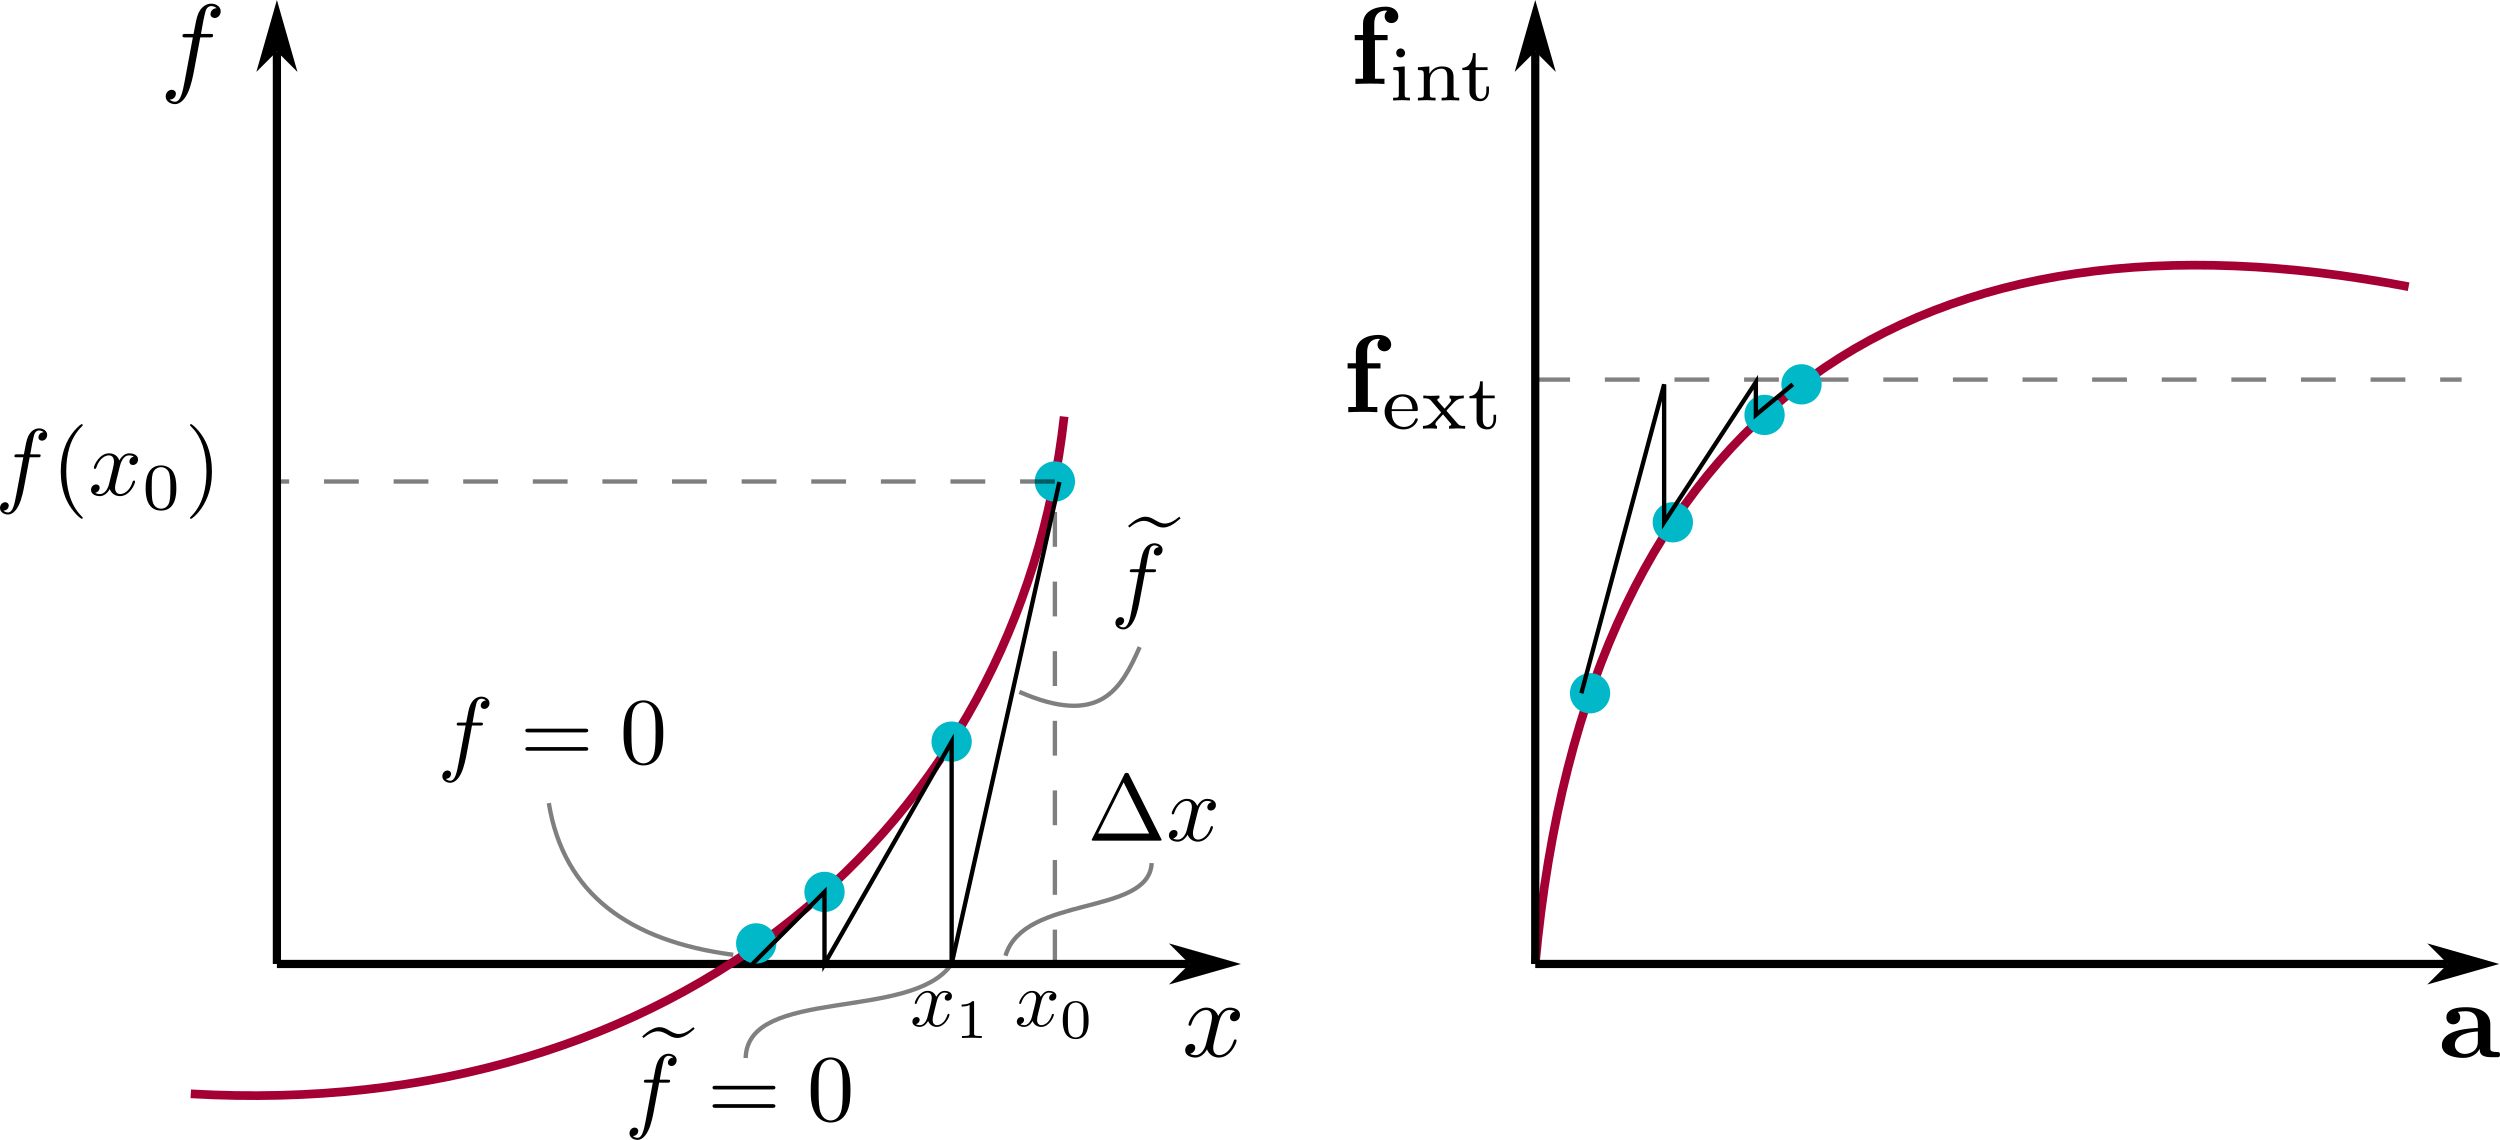<?xml version="1.0" encoding="UTF-8" standalone="no"?>
<!-- Created with Inkscape (http://www.inkscape.org/) -->

<svg
   width="152.037mm"
   height="69.323mm"
   viewBox="0 0 538.713 245.634"
   id="svg2"
   version="1.1"
   xmlns="http://www.w3.org/2000/svg"
   xmlns:svg="http://www.w3.org/2000/svg"
   xmlns:rdf="http://www.w3.org/1999/02/22-rdf-syntax-ns#"
   xmlns:cc="http://creativecommons.org/ns#"
   xmlns:dc="http://purl.org/dc/elements/1.1/"
   xmlns:ns1="http://www.iki.fi/pav/software/textext/">
  <defs
     id="defs4">
    <marker
       style="overflow:visible"
       id="marker53"
       refX="0"
       refY="0"
       orient="auto-start-reverse"
       markerWidth="1"
       markerHeight="1"
       viewBox="0 0 1 1"
       preserveAspectRatio="xMidYMid">
      <path
         style="fill:context-stroke;fill-rule:evenodd;stroke:none"
         d="M 0,0 5,-5 -12.5,0 5,5 Z"
         transform="scale(-0.5)"
         id="path53" />
    </marker>
  </defs>
  <g
     id="layer1"
     transform="translate(362.019,-1487.546)">
    <path
       style="fill:none;stroke:#000000;stroke-width:1.772;stroke-linecap:butt;stroke-linejoin:miter;stroke-dasharray:none;stroke-opacity:1;marker-end:url(#marker53)"
       d="m -302.352,1695.267 v -196.648"
       id="path103" />
    <path
       style="fill:none;stroke:#000000;stroke-width:1.772;stroke-linecap:butt;stroke-linejoin:miter;stroke-dasharray:none;stroke-opacity:1;marker-end:url(#marker53)"
       d="m -302.352,1695.267 h 196.648"
       id="path104" />
    <path
       style="fill:none;stroke:#a50034;stroke-width:1.875;stroke-linecap:butt;stroke-linejoin:miter;stroke-dasharray:none;stroke-opacity:1"
       d="m -132.71,1577.311 c -9.874,88.404 -83.782,151.931 -188.203,145.94"
       id="path106" />
    <g
       transform="matrix(2.385,0,0,2.385,-106.631,1704.67)"
       ns1:version="1.9.0"
       ns1:texconverter="pdflatex"
       ns1:pdfconverter="inkscape"
       ns1:text="$x$"
       ns1:preamble="/home/iuribarcelos/.config/inkscape/extensions/textext/default_packages.tex"
       ns1:scale="1.7888804714379716"
       ns1:alignment="middle center"
       ns1:stroke-to-path="0"
       ns1:inkscapeversion="1.3.2"
       id="g139"
       ns1:jacobian_sqrt="2.38517">
      <defs
         id="id-f6b77871-56b4-45f8-86c9-c5a727125cda" />
      <g
         fill="#000000"
         fill-opacity="1"
         id="id-1395eff4-92f9-4728-bbe3-c963dbcbdeb1"
         transform="translate(-149.009,-130.359)">
        <g
           transform="translate(148.712,134.765)"
           id="g222">
          <path
             d="M 3.328,-3.016 C 3.391,-3.266 3.625,-4.188 4.312,-4.188 c 0.047,0 0.297,0 0.5,0.125 C 4.531,-4 4.344,-3.766 4.344,-3.516 c 0,0.156 0.109,0.344 0.375,0.344 0.219,0 0.531,-0.172 0.531,-0.578 0,-0.516 -0.578,-0.656 -0.922,-0.656 -0.578,0 -0.922,0.531 -1.047,0.75 -0.25,-0.656 -0.781,-0.75 -1.078,-0.75 -1.031,0 -1.609,1.281 -1.609,1.531 0,0.109 0.109,0.109 0.125,0.109 0.078,0 0.109,-0.031 0.125,-0.109 0.344,-1.062 1,-1.312 1.344,-1.312 0.188,0 0.531,0.094 0.531,0.672 0,0.312 -0.172,0.969 -0.531,2.375 -0.156,0.609 -0.516,1.031 -0.953,1.031 -0.062,0 -0.281,0 -0.5,-0.125 0.25,-0.062 0.469,-0.266 0.469,-0.547 0,-0.266 -0.219,-0.344 -0.359,-0.344 -0.312,0 -0.547,0.25 -0.547,0.578 0,0.453 0.484,0.656 0.922,0.656 0.672,0 1.031,-0.703 1.047,-0.75 0.125,0.359 0.484,0.75 1.078,0.75 1.031,0 1.594,-1.281 1.594,-1.531 0,-0.109 -0.078,-0.109 -0.109,-0.109 -0.094,0 -0.109,0.047 -0.141,0.109 -0.328,1.078 -1,1.312 -1.312,1.312 -0.391,0 -0.547,-0.312 -0.547,-0.656 0,-0.219 0.047,-0.438 0.156,-0.875 z m 0,0"
             id="id-6a968b88-8dc5-44a4-b933-61163753beea" />
        </g>
      </g>
    </g>
    <g
       transform="matrix(2.385,0,0,2.385,-326.316,1488.336)"
       ns1:version="1.9.0"
       ns1:texconverter="pdflatex"
       ns1:pdfconverter="inkscape"
       ns1:text="$f$"
       ns1:preamble="/home/iuribarcelos/.config/inkscape/extensions/textext/default_packages.tex"
       ns1:scale="1.7888804714379716"
       ns1:alignment="middle center"
       ns1:stroke-to-path="0"
       ns1:inkscapeversion="1.3.2"
       id="g134"
       ns1:jacobian_sqrt="2.38517">
      <defs
         id="id-013f8713-226c-44a7-970d-7d961ebd676e" />
      <g
         fill="#000000"
         fill-opacity="1"
         id="id-40599a3d-0ca0-472a-ac7d-45568634566c"
         transform="translate(-149.243,-127.734)">
        <g
           transform="translate(148.712,134.765)"
           id="g6293">
          <path
             d="m 3.656,-3.984 h 0.859 c 0.203,0 0.297,0 0.297,-0.203 0,-0.109 -0.094,-0.109 -0.266,-0.109 H 3.719 L 3.922,-5.438 c 0.047,-0.203 0.188,-0.906 0.25,-1.031 0.078,-0.188 0.25,-0.344 0.469,-0.344 0.031,0 0.297,0 0.484,0.188 -0.438,0.031 -0.547,0.391 -0.547,0.531 0,0.234 0.188,0.359 0.375,0.359 C 5.219,-5.734 5.5,-5.969 5.5,-6.344 c 0,-0.453 -0.453,-0.688 -0.859,-0.688 -0.344,0 -0.969,0.188 -1.266,1.172 -0.062,0.203 -0.094,0.312 -0.328,1.562 h -0.688 c -0.203,0 -0.312,0 -0.312,0.188 0,0.125 0.094,0.125 0.281,0.125 h 0.656 L 2.25,-0.047 c -0.188,0.969 -0.359,1.875 -0.875,1.875 -0.047,0 -0.281,0 -0.484,-0.188 C 1.359,1.609 1.453,1.25 1.453,1.109 1.453,0.875 1.266,0.75 1.078,0.75 0.812,0.75 0.531,0.984 0.531,1.359 c 0,0.438 0.438,0.688 0.844,0.688 0.547,0 0.953,-0.594 1.125,-0.969 0.328,-0.625 0.547,-1.828 0.562,-1.906 z m 0,0"
             id="id-8fee613f-9f78-49d9-99f8-4ea102034085" />
        </g>
      </g>
    </g>
    <circle
       style="fill:#00b8c8;fill-opacity:1;stroke:none;stroke-width:2.894;stroke-linejoin:bevel;stroke-miterlimit:3.9;stroke-dasharray:none;stroke-opacity:1"
       id="path160"
       cx="-134.708"
       cy="1591.305"
       r="4.341" />
    <path
       style="fill:none;stroke:#a50034;stroke-width:1.875;stroke-linecap:butt;stroke-linejoin:miter;stroke-dasharray:none;stroke-opacity:1"
       d="m -31.195,1695.267 c 11.216,-122.551 84.329,-165.855 188.203,-145.94"
       id="path165" />
    <circle
       style="fill:#00b8c8;fill-opacity:1;stroke:none;stroke-width:2.894;stroke-linejoin:bevel;stroke-miterlimit:3.9;stroke-dasharray:none;stroke-opacity:1"
       id="circle273"
       cx="18.218"
       cy="1576.951"
       r="4.341" />
    <path
       style="fill:none;stroke:#000000;stroke-width:0.938px;stroke-linecap:butt;stroke-linejoin:miter;stroke-dasharray:7.5, 7.5;stroke-dashoffset:0;stroke-opacity:0.495"
       d="M -31.195,1569.346 H 168.431"
       id="path217" />
    <path
       style="fill:none;stroke:#000000;stroke-width:1.772;stroke-linecap:butt;stroke-linejoin:miter;stroke-dasharray:none;stroke-opacity:1;marker-end:url(#marker53)"
       d="m -31.195,1695.267 v -196.648"
       id="path162" />
    <path
       style="fill:none;stroke:#000000;stroke-width:1.772;stroke-linecap:butt;stroke-linejoin:miter;stroke-dasharray:none;stroke-opacity:1;marker-end:url(#marker53)"
       d="M -31.195,1695.267 H 165.453"
       id="path163" />
    <circle
       style="fill:#00b8c8;fill-opacity:1;stroke:none;stroke-width:2.894;stroke-linejoin:bevel;stroke-miterlimit:3.9;stroke-dasharray:none;stroke-opacity:1"
       id="circle268"
       cx="-156.956"
       cy="1647.361"
       r="4.341" />
    <path
       style="fill:none;stroke:#000000;stroke-width:0.938px;stroke-linecap:butt;stroke-linejoin:miter;stroke-opacity:1"
       d="m -133.737,1591.407 -23.22,103.86"
       id="path158" />
    <circle
       style="fill:#00b8c8;fill-opacity:1;stroke:none;stroke-width:2.894;stroke-linejoin:bevel;stroke-miterlimit:3.9;stroke-dasharray:none;stroke-opacity:1"
       id="circle269"
       cx="-184.352"
       cy="1679.742"
       r="4.341" />
    <circle
       style="fill:#00b8c8;fill-opacity:1;stroke:none;stroke-width:2.894;stroke-linejoin:bevel;stroke-miterlimit:3.9;stroke-dasharray:none;stroke-opacity:1"
       id="circle270"
       cx="-199.068"
       cy="1690.838"
       r="4.341" />
    <path
       style="fill:none;stroke:#000000;stroke-width:0.938px;stroke-linecap:butt;stroke-linejoin:miter;stroke-opacity:1"
       d="m -156.956,1695.267 v -47.906 l -27.396,47.906 v -15.525 l -15.525,15.525"
       id="path159" />
    <circle
       style="fill:#00b8c8;fill-opacity:1;stroke:none;stroke-width:2.894;stroke-linejoin:bevel;stroke-miterlimit:3.9;stroke-dasharray:none;stroke-opacity:1"
       id="circle271"
       cx="-19.384"
       cy="1636.936"
       r="4.341" />
    <circle
       style="fill:#00b8c8;fill-opacity:1;stroke:none;stroke-width:2.894;stroke-linejoin:bevel;stroke-miterlimit:3.9;stroke-dasharray:none;stroke-opacity:1"
       id="circle272"
       cx="-1.547"
       cy="1600.089"
       r="4.341" />
    <circle
       style="fill:#00b8c8;fill-opacity:1;stroke:none;stroke-width:2.894;stroke-linejoin:bevel;stroke-miterlimit:3.9;stroke-dasharray:none;stroke-opacity:1"
       id="circle274"
       cx="26.182"
       cy="1570.366"
       r="4.341" />
    <path
       style="fill:none;stroke:#000000;stroke-width:0.938px;stroke-linecap:butt;stroke-linejoin:miter;stroke-opacity:1"
       d="m -21.259,1636.936 17.837,-66.57 v 29.723 l 19.766,-30.192 v 7.054 l 7.964,-6.585"
       id="path218" />
    <path
       style="fill:none;stroke:#000000;stroke-width:0.938px;stroke-linecap:butt;stroke-linejoin:miter;stroke-dasharray:7.5, 7.5;stroke-dashoffset:0;stroke-opacity:0.506"
       d="M -134.708,1591.305 H -302.352"
       id="path331" />
    <path
       style="fill:none;stroke:#000000;stroke-width:0.938px;stroke-linecap:butt;stroke-linejoin:miter;stroke-dasharray:7.5, 7.5;stroke-dashoffset:0;stroke-opacity:0.501"
       d="M -134.708,1695.37 V 1591.305"
       id="path338" />
    <g
       transform="matrix(2.045,0,0,2.045,-126.765,1654.09)"
       ns1:version="1.9.0"
       ns1:texconverter="pdflatex"
       ns1:pdfconverter="inkscape"
       ns1:text="$\\Delta x$"
       ns1:preamble="/home/iuribarcelos/.config/inkscape/extensions/textext/default_packages.tex"
       ns1:scale="1.5339175479292328"
       ns1:alignment="middle center"
       ns1:stroke-to-path="0"
       ns1:inkscapeversion="1.3.2"
       id="g406"
       ns1:jacobian_sqrt="2.04522">
      <defs
         id="id-558ed590-5c9c-4b08-87c6-ab9e9b50945b" />
      <g
         fill="#000000"
         fill-opacity="1"
         id="id-7b125eb0-be4a-4bf2-ba84-e0bf3b1d91fe"
         transform="translate(-149.181,-127.624)">
        <g
           transform="translate(148.712,134.765)"
           id="g5797">
          <path
             d="m 4.406,-6.953 c -0.062,-0.141 -0.094,-0.188 -0.266,-0.188 -0.156,0 -0.188,0.047 -0.25,0.188 l -3.375,6.75 C 0.469,-0.109 0.469,-0.094 0.469,-0.078 0.469,0 0.531,0 0.688,0 h 6.922 c 0.156,0 0.219,0 0.219,-0.078 0,-0.016 0,-0.031 -0.047,-0.125 z m -0.578,0.812 2.688,5.391 h -5.375 z m 0,0"
             id="id-0b9ad2cd-ea66-47b4-839b-f91b628ccaa8" />
        </g>
      </g>
      <g
         fill="#000000"
         fill-opacity="1"
         id="id-a6e5b8e9-ba2f-4429-b28d-924913b07fca"
         transform="translate(-149.181,-127.624)">
        <g
           transform="translate(157.015,134.765)"
           id="g9711">
          <path
             d="M 3.328,-3.016 C 3.391,-3.266 3.625,-4.188 4.312,-4.188 c 0.047,0 0.297,0 0.5,0.125 C 4.531,-4 4.344,-3.766 4.344,-3.516 c 0,0.156 0.109,0.344 0.375,0.344 0.219,0 0.531,-0.172 0.531,-0.578 0,-0.516 -0.578,-0.656 -0.922,-0.656 -0.578,0 -0.922,0.531 -1.047,0.75 -0.25,-0.656 -0.781,-0.75 -1.078,-0.75 -1.031,0 -1.609,1.281 -1.609,1.531 0,0.109 0.109,0.109 0.125,0.109 0.078,0 0.109,-0.031 0.125,-0.109 0.344,-1.062 1,-1.312 1.344,-1.312 0.188,0 0.531,0.094 0.531,0.672 0,0.312 -0.172,0.969 -0.531,2.375 -0.156,0.609 -0.516,1.031 -0.953,1.031 -0.062,0 -0.281,0 -0.5,-0.125 0.25,-0.062 0.469,-0.266 0.469,-0.547 0,-0.266 -0.219,-0.344 -0.359,-0.344 -0.312,0 -0.547,0.25 -0.547,0.578 0,0.453 0.484,0.656 0.922,0.656 0.672,0 1.031,-0.703 1.047,-0.75 0.125,0.359 0.484,0.75 1.078,0.75 1.031,0 1.594,-1.281 1.594,-1.531 0,-0.109 -0.078,-0.109 -0.109,-0.109 -0.094,0 -0.109,0.047 -0.141,0.109 -0.328,1.078 -1,1.312 -1.312,1.312 -0.391,0 -0.547,-0.312 -0.547,-0.656 0,-0.219 0.047,-0.438 0.156,-0.875 z m 0,0"
             id="id-55a3c47f-db12-421b-881b-439c506cf3d2" />
        </g>
      </g>
    </g>
    <path
       style="fill:none;stroke:#000000;stroke-width:0.938px;stroke-linecap:butt;stroke-linejoin:miter;stroke-opacity:0.504"
       d="m -145.347,1693.495 c 3.956,-13.21 30.961,-8.452 31.493,-19.969"
       id="path406" />
    <g
       transform="matrix(2.045,0,0,2.045,-121.666,1598.89)"
       ns1:version="1.9.0"
       ns1:texconverter="pdflatex"
       ns1:pdfconverter="inkscape"
       ns1:text="$\\widetilde{f}$"
       ns1:preamble="/home/iuribarcelos/.config/inkscape/extensions/textext/default_packages.tex"
       ns1:scale="1.5339175479292328"
       ns1:alignment="middle center"
       ns1:stroke-to-path="0"
       ns1:inkscapeversion="1.3.2"
       id="g415"
       ns1:jacobian_sqrt="2.04522">
      <defs
         id="id-43c318df-5675-460b-8993-5402bc0d13d3" />
      <g
         fill="#000000"
         fill-opacity="1"
         id="id-a2269dc0-1fe7-47c4-a068-1a06946f0528"
         transform="translate(-149.243,-124.933)">
        <g
           transform="translate(150.58,132.136)"
           id="g414">
          <path
             d="M 5.391,-7.203 C 4.906,-6.781 4.375,-6.484 3.875,-6.484 c -0.406,0 -0.688,-0.172 -1.047,-0.375 -0.281,-0.172 -0.594,-0.344 -1,-0.344 -0.25,0 -0.5,0.078 -0.719,0.188 -0.203,0.094 -0.406,0.203 -0.578,0.344 L 0,-6.234 0.141,-6.062 C 0.625,-6.469 1.156,-6.766 1.672,-6.766 c 0.391,0 0.688,0.172 1.031,0.359 0.281,0.172 0.594,0.344 1,0.344 0.25,0 0.5,-0.078 0.719,-0.172 C 4.625,-6.344 4.828,-6.453 5,-6.594 l 0.531,-0.438 z m 0,0"
             id="id-1244e261-93fe-4362-a120-72dcfc8427ce" />
        </g>
      </g>
      <g
         fill="#000000"
         fill-opacity="1"
         id="id-9ead170a-492d-4c4f-bf31-46f2f9529092"
         transform="translate(-149.243,-124.933)">
        <g
           transform="translate(148.712,134.765)"
           id="g3973">
          <path
             d="m 3.656,-3.984 h 0.859 c 0.203,0 0.297,0 0.297,-0.203 0,-0.109 -0.094,-0.109 -0.266,-0.109 H 3.719 L 3.922,-5.438 c 0.047,-0.203 0.188,-0.906 0.25,-1.031 0.078,-0.188 0.25,-0.344 0.469,-0.344 0.031,0 0.297,0 0.484,0.188 -0.438,0.031 -0.547,0.391 -0.547,0.531 0,0.234 0.188,0.359 0.375,0.359 C 5.219,-5.734 5.5,-5.969 5.5,-6.344 c 0,-0.453 -0.453,-0.688 -0.859,-0.688 -0.344,0 -0.969,0.188 -1.266,1.172 -0.062,0.203 -0.094,0.312 -0.328,1.562 h -0.688 c -0.203,0 -0.312,0 -0.312,0.188 0,0.125 0.094,0.125 0.281,0.125 h 0.656 L 2.25,-0.047 c -0.188,0.969 -0.359,1.875 -0.875,1.875 -0.047,0 -0.281,0 -0.484,-0.188 C 1.359,1.609 1.453,1.25 1.453,1.109 1.453,0.875 1.266,0.75 1.078,0.75 0.812,0.75 0.531,0.984 0.531,1.359 c 0,0.438 0.438,0.688 0.844,0.688 0.547,0 0.953,-0.594 1.125,-0.969 0.328,-0.625 0.547,-1.828 0.562,-1.906 z m 0,0"
             id="id-01b49cf9-5f67-4ee9-b319-4b02a740d42d" />
        </g>
      </g>
    </g>
    <path
       style="fill:none;stroke:#000000;stroke-width:0.938px;stroke-linecap:butt;stroke-linejoin:miter;stroke-opacity:0.5"
       d="m -142.364,1636.633 c 17.521,7.653 21.966,-0.708 25.932,-9.655"
       id="path415" />
    <g
       transform="matrix(2.385,0,0,2.385,-70.096,1488.98)"
       ns1:version="1.9.0"
       ns1:texconverter="pdflatex"
       ns1:pdfconverter="inkscape"
       ns1:text="$\\mathbf{f}_\\mathrm{int}$"
       ns1:preamble="/home/iuribarcelos/.config/inkscape/extensions/textext/default_packages.tex"
       ns1:scale="1.7888804714379716"
       ns1:alignment="middle center"
       ns1:stroke-to-path="0"
       ns1:inkscapeversion="1.3.2"
       id="g192"
       ns1:jacobian_sqrt="2.38517">
      <defs
         id="id-a0b1947e-62dd-4cc7-9c11-a8dc05434f1d" />
      <g
         fill="#000000"
         fill-opacity="1"
         id="id-48b61f7b-935a-45db-b512-794abd2cdaf3"
         transform="translate(-149.134,-127.781)">
        <g
           transform="translate(148.712,134.765)"
           id="g5539">
          <path
             d="m 1.172,-4.422 h -0.75 v 0.469 h 0.75 v 3.484 h -0.688 V 0 c 0.344,-0.016 0.797,-0.031 1.25,-0.031 0.375,0 1.016,0 1.375,0.031 V -0.469 H 2.25 v -3.484 h 1.141 v -0.469 H 2.188 V -5.438 c 0,-1.094 0.75,-1.188 1,-1.188 0.047,0 0.109,0 0.172,0.031 C 3.203,-6.484 3.125,-6.297 3.125,-6.109 3.125,-5.688 3.484,-5.5 3.734,-5.5 c 0.297,0 0.625,-0.203 0.625,-0.609 0,-0.422 -0.359,-0.875 -1.141,-0.875 -0.969,0 -2.047,0.422 -2.047,1.547 z m 0,0"
             id="id-a55ff681-073e-42b7-a507-6d4d6a776741" />
        </g>
      </g>
      <g
         fill="#000000"
         fill-opacity="1"
         id="id-3a7911c3-6cd3-489b-969f-e63920d29d29"
         transform="translate(-149.134,-127.781)">
        <g
           transform="translate(152.213,136.259)"
           id="g7975">
          <path
             d="m 1.469,-4.297 c 0,-0.203 -0.172,-0.406 -0.406,-0.406 -0.203,0 -0.391,0.172 -0.391,0.406 0,0.25 0.203,0.406 0.391,0.406 0.234,0 0.406,-0.172 0.406,-0.406 z M 0.406,-3 v 0.25 c 0.438,0 0.5,0.047 0.5,0.391 v 1.812 C 0.906,-0.25 0.844,-0.25 0.391,-0.25 V 0 c 0.016,0 0.5,-0.031 0.781,-0.031 0.25,0 0.5,0.016 0.734,0.031 V -0.25 C 1.5,-0.25 1.438,-0.25 1.438,-0.547 v -2.531 z m 0,0"
             id="id-8095587c-9bd9-4f52-a8f6-63f69875b8b4" />
        </g>
        <g
           transform="translate(154.468,136.259)"
           id="g5062">
          <path
             d="m 3.594,-2.109 c 0,-0.609 -0.297,-0.969 -1.047,-0.969 -0.578,0 -0.938,0.312 -1.141,0.688 v -0.688 L 0.375,-3 v 0.25 c 0.469,0 0.531,0.047 0.531,0.391 v 1.812 C 0.906,-0.25 0.828,-0.25 0.375,-0.25 V 0 C 0.391,0 0.875,-0.031 1.172,-0.031 1.422,-0.031 1.906,0 1.969,0 v -0.25 c -0.453,0 -0.516,0 -0.516,-0.297 V -1.812 c 0,-0.719 0.578,-1.062 1.031,-1.062 0.484,0 0.547,0.375 0.547,0.734 v 1.594 C 3.031,-0.25 2.969,-0.25 2.516,-0.25 V 0 C 2.531,0 3.016,-0.031 3.312,-0.031 3.562,-0.031 4.047,0 4.109,0 v -0.25 c -0.453,0 -0.516,0 -0.516,-0.297 z m 0,0"
             id="id-7b919466-9b39-40bb-b882-0e75d6059278" />
        </g>
      </g>
      <g
         fill="#000000"
         fill-opacity="1"
         id="id-42c929c4-1ac3-4942-9d37-f95e72f01fad"
         transform="translate(-149.134,-127.781)">
        <g
           transform="translate(158.653,136.259)"
           id="g6866">
          <path
             d="M 1.406,-2.75 H 2.484 V -3 H 1.406 v -1.281 h -0.25 c 0,0.625 -0.281,1.312 -0.953,1.328 V -2.75 H 0.844 v 1.875 c 0,0.781 0.594,0.938 0.984,0.938 0.469,0 0.781,-0.391 0.781,-0.938 V -1.266 H 2.375 v 0.375 c 0,0.484 -0.219,0.734 -0.5,0.734 -0.469,0 -0.469,-0.578 -0.469,-0.703 z m 0,0"
             id="id-2550d523-099a-460a-9fdc-307d404e1f13" />
        </g>
      </g>
    </g>
    <g
       transform="matrix(2.385,0,0,2.385,-71.63,1559.71)"
       ns1:version="1.9.0"
       ns1:texconverter="pdflatex"
       ns1:pdfconverter="inkscape"
       ns1:text="$\\mathbf{f}_\\mathrm{ext}$"
       ns1:preamble="/home/iuribarcelos/.config/inkscape/extensions/textext/default_packages.tex"
       ns1:scale="1.7888804714379716"
       ns1:alignment="middle center"
       ns1:stroke-to-path="0"
       ns1:inkscapeversion="1.3.2"
       id="g233"
       ns1:jacobian_sqrt="2.38517">
      <defs
         id="id-125d8f64-f42f-493d-9915-8f24491d3ad5" />
      <g
         fill="#000000"
         fill-opacity="1"
         id="id-a7524bf4-9f96-440c-be73-adfed20d8e18"
         transform="translate(-149.134,-127.781)">
        <g
           transform="translate(148.712,134.765)"
           id="g715">
          <path
             d="m 1.172,-4.422 h -0.75 v 0.469 h 0.75 v 3.484 h -0.688 V 0 c 0.344,-0.016 0.797,-0.031 1.25,-0.031 0.375,0 1.016,0 1.375,0.031 V -0.469 H 2.25 v -3.484 h 1.141 v -0.469 H 2.188 V -5.438 c 0,-1.094 0.75,-1.188 1,-1.188 0.047,0 0.109,0 0.172,0.031 C 3.203,-6.484 3.125,-6.297 3.125,-6.109 3.125,-5.688 3.484,-5.5 3.734,-5.5 c 0.297,0 0.625,-0.203 0.625,-0.609 0,-0.422 -0.359,-0.875 -1.141,-0.875 -0.969,0 -2.047,0.422 -2.047,1.547 z m 0,0"
             id="id-63304a5c-a77a-45bd-a8c1-d41fe8628df3" />
        </g>
      </g>
      <g
         fill="#000000"
         fill-opacity="1"
         id="id-68893d49-7e6b-4886-b8b2-aa9b7ddb89be"
         transform="translate(-149.134,-127.781)">
        <g
           transform="translate(152.213,136.259)"
           id="g4588">
          <path
             d="m 3.062,-1.594 c 0.156,0 0.203,0 0.203,-0.141 0,-0.625 -0.344,-1.375 -1.391,-1.375 -0.906,0 -1.609,0.719 -1.609,1.578 0,0.891 0.781,1.594 1.703,1.594 0.938,0 1.297,-0.75 1.297,-0.906 0,-0.016 -0.016,-0.094 -0.125,-0.094 -0.094,0 -0.109,0.047 -0.125,0.109 -0.219,0.562 -0.75,0.672 -1,0.672 C 1.688,-0.156 1.375,-0.297 1.172,-0.562 0.906,-0.891 0.906,-1.312 0.906,-1.594 Z M 0.906,-1.766 C 0.984,-2.75 1.609,-2.906 1.875,-2.906 c 0.859,0 0.891,0.969 0.906,1.141 z m 0,0"
             id="id-0eda8ec2-5a7d-4048-81d9-d05e19377c10" />
        </g>
        <g
           transform="translate(155.755,136.259)"
           id="g6436">
          <path
             d="m 2.359,-1.562 c 0,0 -0.047,-0.062 -0.047,-0.062 0,-0.031 0.453,-0.516 0.516,-0.578 C 3.078,-2.484 3.312,-2.75 3.875,-2.75 V -3 C 3.672,-2.984 3.469,-2.969 3.281,-2.969 3.078,-2.969 2.797,-2.984 2.594,-3 v 0.25 c 0.109,0.016 0.141,0.094 0.141,0.156 0,0.016 0,0.125 -0.109,0.234 L 2.141,-1.812 1.562,-2.469 C 1.484,-2.547 1.484,-2.578 1.484,-2.609 c 0,-0.094 0.094,-0.141 0.188,-0.141 V -3 c -0.25,0.016 -0.516,0.031 -0.781,0.031 C 0.688,-2.969 0.422,-2.984 0.219,-3 v 0.25 c 0.312,0 0.5,0 0.688,0.203 l 0.859,1 c 0.016,0.016 0.062,0.062 0.062,0.078 0,0.016 -0.531,0.594 -0.594,0.672 -0.266,0.281 -0.5,0.531 -1.047,0.547 V 0 C 0.391,-0.016 0.547,-0.031 0.766,-0.031 0.969,-0.031 1.25,-0.016 1.453,0 V -0.25 C 1.375,-0.266 1.312,-0.312 1.312,-0.406 1.312,-0.547 1.391,-0.641 1.5,-0.75 L 2,-1.297 2.594,-0.594 c 0.141,0.141 0.141,0.156 0.141,0.203 0,0.125 -0.156,0.141 -0.188,0.141 V 0 c 0.062,0 0.562,-0.031 0.781,-0.031 C 3.547,-0.031 3.781,-0.016 4,0 v -0.25 c -0.469,0 -0.516,-0.047 -0.688,-0.219 z m 0,0"
             id="id-d09bb2f7-68fe-4486-9dc4-13319d1c145f" />
        </g>
        <g
           transform="translate(159.941,136.259)"
           id="g5463">
          <path
             d="M 1.406,-2.75 H 2.484 V -3 H 1.406 v -1.281 h -0.25 c 0,0.625 -0.281,1.312 -0.953,1.328 V -2.75 H 0.844 v 1.875 c 0,0.781 0.594,0.938 0.984,0.938 0.469,0 0.781,-0.391 0.781,-0.938 V -1.266 H 2.375 v 0.375 c 0,0.484 -0.219,0.734 -0.5,0.734 -0.469,0 -0.469,-0.578 -0.469,-0.703 z m 0,0"
             id="id-d738ff18-7d2c-4745-8a3c-ddc46fa438fb" />
        </g>
      </g>
    </g>
    <g
       transform="matrix(2.385,0,0,2.385,164.173,1704.59)"
       ns1:version="1.9.0"
       ns1:texconverter="pdflatex"
       ns1:pdfconverter="inkscape"
       ns1:text="$\\mathbf{a}$"
       ns1:preamble="/home/iuribarcelos/.config/inkscape/extensions/textext/default_packages.tex"
       ns1:scale="1.7888804714379716"
       ns1:alignment="middle center"
       ns1:stroke-to-path="0"
       ns1:inkscapeversion="1.3.2"
       id="g198"
       ns1:jacobian_sqrt="2.38517">
      <defs
         id="id-584e7345-d061-4e3a-a8d3-50f40e441450" />
      <g
         fill="#000000"
         fill-opacity="1"
         id="id-5ad8cca3-75ce-45e0-8fcd-633aa716df79"
         transform="translate(-149.025,-130.249)">
        <g
           transform="translate(148.712,134.765)"
           id="g834">
          <path
             d="m 3.734,-0.766 c 0,0.312 0,0.766 1.031,0.766 H 5.25 C 5.438,0 5.562,0 5.562,-0.234 5.562,-0.469 5.438,-0.469 5.297,-0.469 4.688,-0.484 4.688,-0.609 4.688,-0.844 v -2.141 c 0,-0.891 -0.703,-1.531 -2.188,-1.531 -0.562,0 -1.781,0.047 -1.781,0.922 0,0.438 0.344,0.625 0.609,0.625 0.312,0 0.641,-0.219 0.641,-0.625 0,-0.297 -0.188,-0.469 -0.219,-0.5 0.281,-0.047 0.594,-0.062 0.719,-0.062 0.734,0 1.094,0.422 1.094,1.172 v 0.344 c -0.719,0.031 -3.25,0.125 -3.25,1.562 0,0.953 1.25,1.141 1.938,1.141 0.797,0 1.266,-0.406 1.484,-0.828 z M 3.562,-2.328 v 0.938 c 0,0.969 -0.922,1.094 -1.172,1.094 -0.5,0 -0.906,-0.344 -0.906,-0.797 0,-1.062 1.578,-1.203 2.078,-1.234 z m 0,0"
             id="id-51b543c9-a6d0-4b62-997e-7d4650971a18" />
        </g>
      </g>
    </g>
    <g
       transform="matrix(2.045,0,0,2.045,-266.707,1637.663)"
       ns1:version="1.9.0"
       ns1:texconverter="pdflatex"
       ns1:pdfconverter="inkscape"
       ns1:text="$f=0$"
       ns1:preamble="/home/iuribarcelos/.config/inkscape/extensions/textext/default_packages.tex"
       ns1:scale="1.5339210729350878"
       ns1:alignment="middle center"
       ns1:stroke-to-path="0"
       ns1:inkscapeversion="1.3.2"
       id="g433"
       ns1:jacobian_sqrt="2.04522">
      <defs
         id="id-3a3ce9fa-0320-43ee-baf4-20b5f65d0e85" />
      <g
         fill="#000000"
         fill-opacity="1"
         id="id-5149244b-3f5e-4c2f-82ea-cb18ac6545d6"
         transform="translate(-149.243,-127.734)">
        <g
           transform="translate(148.712,134.765)"
           id="g8000">
          <path
             d="m 3.656,-3.984 h 0.859 c 0.203,0 0.297,0 0.297,-0.203 0,-0.109 -0.094,-0.109 -0.266,-0.109 H 3.719 L 3.922,-5.438 c 0.047,-0.203 0.188,-0.906 0.25,-1.031 0.078,-0.188 0.25,-0.344 0.469,-0.344 0.031,0 0.297,0 0.484,0.188 -0.438,0.031 -0.547,0.391 -0.547,0.531 0,0.234 0.188,0.359 0.375,0.359 C 5.219,-5.734 5.5,-5.969 5.5,-6.344 c 0,-0.453 -0.453,-0.688 -0.859,-0.688 -0.344,0 -0.969,0.188 -1.266,1.172 -0.062,0.203 -0.094,0.312 -0.328,1.562 h -0.688 c -0.203,0 -0.312,0 -0.312,0.188 0,0.125 0.094,0.125 0.281,0.125 h 0.656 L 2.25,-0.047 c -0.188,0.969 -0.359,1.875 -0.875,1.875 -0.047,0 -0.281,0 -0.484,-0.188 C 1.359,1.609 1.453,1.25 1.453,1.109 1.453,0.875 1.266,0.75 1.078,0.75 0.812,0.75 0.531,0.984 0.531,1.359 c 0,0.438 0.438,0.688 0.844,0.688 0.547,0 0.953,-0.594 1.125,-0.969 0.328,-0.625 0.547,-1.828 0.562,-1.906 z m 0,0"
             id="id-669b8e5a-4f07-408d-a916-05d114f8e462" />
        </g>
      </g>
      <g
         fill="#000000"
         fill-opacity="1"
         id="id-9efbeddc-f61c-4dcd-88c5-5f7739cddefa"
         transform="translate(-149.243,-127.734)">
        <g
           transform="translate(157.43,134.765)"
           id="g432">
          <path
             d="m 6.844,-3.266 c 0.156,0 0.344,0 0.344,-0.188 C 7.188,-3.656 7,-3.656 6.859,-3.656 h -5.969 c -0.141,0 -0.328,0 -0.328,0.203 0,0.188 0.188,0.188 0.328,0.188 z m 0.016,1.938 c 0.141,0 0.328,0 0.328,-0.203 0,-0.188 -0.188,-0.188 -0.344,-0.188 H 0.891 c -0.141,0 -0.328,0 -0.328,0.188 0,0.203 0.188,0.203 0.328,0.203 z m 0,0"
             id="id-28950aea-0bc1-4c19-bdb9-d0c13c2e3f2e" />
        </g>
      </g>
      <g
         fill="#000000"
         fill-opacity="1"
         id="id-4633e927-6d4b-4b5e-8ff4-6ebe5ec22f35"
         transform="translate(-149.243,-127.734)">
        <g
           transform="translate(167.949,134.765)"
           id="g7501">
          <path
             d="m 4.578,-3.188 c 0,-0.797 -0.047,-1.594 -0.391,-2.328 -0.453,-0.969 -1.281,-1.125 -1.688,-1.125 -0.609,0 -1.328,0.266 -1.75,1.188 -0.312,0.688 -0.359,1.469 -0.359,2.266 0,0.75 0.031,1.641 0.453,2.406 0.422,0.797 1.156,1 1.641,1 0.531,0 1.297,-0.203 1.734,-1.156 0.312,-0.688 0.359,-1.469 0.359,-2.25 z M 2.484,0 C 2.094,0 1.5,-0.25 1.328,-1.203 1.219,-1.797 1.219,-2.719 1.219,-3.312 c 0,-0.641 0,-1.297 0.078,-1.828 0.188,-1.188 0.938,-1.281 1.188,-1.281 0.328,0 0.984,0.188 1.172,1.172 0.109,0.562 0.109,1.312 0.109,1.938 0,0.75 0,1.422 -0.109,2.062 C 3.5,-0.297 2.938,0 2.484,0 Z m 0,0"
             id="id-6af0b27a-2b90-4ade-bbf8-98b0e99ebfca" />
        </g>
      </g>
    </g>
    <path
       style="fill:none;stroke:#000000;stroke-width:0.938px;stroke-linecap:butt;stroke-linejoin:miter;stroke-opacity:0.5"
       d="m -204.028,1693.293 c -22.428,-2.958 -36.542,-13.102 -39.731,-32.688"
       id="path433" />
    <g
       transform="matrix(2.045,0,0,2.045,-226.373,1708.885)"
       ns1:version="1.9.0"
       ns1:texconverter="pdflatex"
       ns1:pdfconverter="inkscape"
       ns1:text="$\\widetilde{f}=0$"
       ns1:preamble="/home/iuribarcelos/.config/inkscape/extensions/textext/default_packages.tex"
       ns1:scale="1.5339210729350878"
       ns1:alignment="middle center"
       ns1:stroke-to-path="0"
       ns1:inkscapeversion="1.3.2"
       id="g444"
       ns1:jacobian_sqrt="2.04522">
      <defs
         id="id-32eacbb5-95e4-4e1c-a0c5-1ea7c1d86793" />
      <g
         fill="#000000"
         fill-opacity="1"
         id="id-c808d66c-8745-4fba-988f-698b2209aaab"
         transform="translate(-149.243,-124.933)">
        <g
           transform="translate(150.58,132.136)"
           id="g3983">
          <path
             d="M 5.391,-7.203 C 4.906,-6.781 4.375,-6.484 3.875,-6.484 c -0.406,0 -0.688,-0.172 -1.047,-0.375 -0.281,-0.172 -0.594,-0.344 -1,-0.344 -0.25,0 -0.5,0.078 -0.719,0.188 -0.203,0.094 -0.406,0.203 -0.578,0.344 L 0,-6.234 0.141,-6.062 C 0.625,-6.469 1.156,-6.766 1.672,-6.766 c 0.391,0 0.688,0.172 1.031,0.359 0.281,0.172 0.594,0.344 1,0.344 0.25,0 0.5,-0.078 0.719,-0.172 C 4.625,-6.344 4.828,-6.453 5,-6.594 l 0.531,-0.438 z m 0,0"
             id="id-f54a9594-3ea6-42b3-a38a-4093905a0b7b" />
        </g>
      </g>
      <g
         fill="#000000"
         fill-opacity="1"
         id="id-f602c1c4-dd6f-4e7c-b394-8b0626474e98"
         transform="translate(-149.243,-124.933)">
        <g
           transform="translate(148.712,134.765)"
           id="g9640">
          <path
             d="m 3.656,-3.984 h 0.859 c 0.203,0 0.297,0 0.297,-0.203 0,-0.109 -0.094,-0.109 -0.266,-0.109 H 3.719 L 3.922,-5.438 c 0.047,-0.203 0.188,-0.906 0.25,-1.031 0.078,-0.188 0.25,-0.344 0.469,-0.344 0.031,0 0.297,0 0.484,0.188 -0.438,0.031 -0.547,0.391 -0.547,0.531 0,0.234 0.188,0.359 0.375,0.359 C 5.219,-5.734 5.5,-5.969 5.5,-6.344 c 0,-0.453 -0.453,-0.688 -0.859,-0.688 -0.344,0 -0.969,0.188 -1.266,1.172 -0.062,0.203 -0.094,0.312 -0.328,1.562 h -0.688 c -0.203,0 -0.312,0 -0.312,0.188 0,0.125 0.094,0.125 0.281,0.125 h 0.656 L 2.25,-0.047 c -0.188,0.969 -0.359,1.875 -0.875,1.875 -0.047,0 -0.281,0 -0.484,-0.188 C 1.359,1.609 1.453,1.25 1.453,1.109 1.453,0.875 1.266,0.75 1.078,0.75 0.812,0.75 0.531,0.984 0.531,1.359 c 0,0.438 0.438,0.688 0.844,0.688 0.547,0 0.953,-0.594 1.125,-0.969 0.328,-0.625 0.547,-1.828 0.562,-1.906 z m 0,0"
             id="id-669ece55-2df3-401a-a566-6779ce268f91" />
        </g>
      </g>
      <g
         fill="#000000"
         fill-opacity="1"
         id="id-9dd80c8c-8bf9-4a09-a8ba-c6295d46cddb"
         transform="translate(-149.243,-124.933)">
        <g
           transform="translate(157.43,134.765)"
           id="g8649">
          <path
             d="m 6.844,-3.266 c 0.156,0 0.344,0 0.344,-0.188 C 7.188,-3.656 7,-3.656 6.859,-3.656 h -5.969 c -0.141,0 -0.328,0 -0.328,0.203 0,0.188 0.188,0.188 0.328,0.188 z m 0.016,1.938 c 0.141,0 0.328,0 0.328,-0.203 0,-0.188 -0.188,-0.188 -0.344,-0.188 H 0.891 c -0.141,0 -0.328,0 -0.328,0.188 0,0.203 0.188,0.203 0.328,0.203 z m 0,0"
             id="id-63830cdf-dfd7-4f6c-8d4c-94c33053939a" />
        </g>
      </g>
      <g
         fill="#000000"
         fill-opacity="1"
         id="id-54470fa8-7f36-4a43-83b1-2268974188b7"
         transform="translate(-149.243,-124.933)">
        <g
           transform="translate(167.949,134.765)"
           id="g9715">
          <path
             d="m 4.578,-3.188 c 0,-0.797 -0.047,-1.594 -0.391,-2.328 -0.453,-0.969 -1.281,-1.125 -1.688,-1.125 -0.609,0 -1.328,0.266 -1.75,1.188 -0.312,0.688 -0.359,1.469 -0.359,2.266 0,0.75 0.031,1.641 0.453,2.406 0.422,0.797 1.156,1 1.641,1 0.531,0 1.297,-0.203 1.734,-1.156 0.312,-0.688 0.359,-1.469 0.359,-2.25 z M 2.484,0 C 2.094,0 1.5,-0.25 1.328,-1.203 1.219,-1.797 1.219,-2.719 1.219,-3.312 c 0,-0.641 0,-1.297 0.078,-1.828 0.188,-1.188 0.938,-1.281 1.188,-1.281 0.328,0 0.984,0.188 1.172,1.172 0.109,0.562 0.109,1.312 0.109,1.938 0,0.75 0,1.422 -0.109,2.062 C 3.5,-0.297 2.938,0 2.484,0 Z m 0,0"
             id="id-e4dffdd8-a8af-4597-8f1e-2135cb40c0d4" />
        </g>
      </g>
    </g>
    <g
       transform="matrix(1.721,0,0,1.721,-142.913,1701.063)"
       ns1:version="1.9.0"
       ns1:texconverter="pdflatex"
       ns1:pdfconverter="inkscape"
       ns1:text="$x_0$"
       ns1:preamble="/home/iuribarcelos/.config/inkscape/extensions/textext/default_packages.tex"
       ns1:scale="1.5339175479292328"
       ns1:alignment="middle center"
       ns1:stroke-to-path="0"
       ns1:inkscapeversion="1.3.2"
       id="g398"
       ns1:jacobian_sqrt="2.04522">
      <defs
         id="id-16cceede-aadb-44eb-ac8a-10112a7a5650" />
      <g
         fill="#000000"
         fill-opacity="1"
         id="id-26399d27-98a0-410e-946c-9aac42b2c016"
         transform="translate(-149.009,-130.359)">
        <g
           transform="translate(148.712,134.765)"
           id="g4817">
          <path
             d="M 3.328,-3.016 C 3.391,-3.266 3.625,-4.188 4.312,-4.188 c 0.047,0 0.297,0 0.5,0.125 C 4.531,-4 4.344,-3.766 4.344,-3.516 c 0,0.156 0.109,0.344 0.375,0.344 0.219,0 0.531,-0.172 0.531,-0.578 0,-0.516 -0.578,-0.656 -0.922,-0.656 -0.578,0 -0.922,0.531 -1.047,0.75 -0.25,-0.656 -0.781,-0.75 -1.078,-0.75 -1.031,0 -1.609,1.281 -1.609,1.531 0,0.109 0.109,0.109 0.125,0.109 0.078,0 0.109,-0.031 0.125,-0.109 0.344,-1.062 1,-1.312 1.344,-1.312 0.188,0 0.531,0.094 0.531,0.672 0,0.312 -0.172,0.969 -0.531,2.375 -0.156,0.609 -0.516,1.031 -0.953,1.031 -0.062,0 -0.281,0 -0.5,-0.125 0.25,-0.062 0.469,-0.266 0.469,-0.547 0,-0.266 -0.219,-0.344 -0.359,-0.344 -0.312,0 -0.547,0.25 -0.547,0.578 0,0.453 0.484,0.656 0.922,0.656 0.672,0 1.031,-0.703 1.047,-0.75 0.125,0.359 0.484,0.75 1.078,0.75 1.031,0 1.594,-1.281 1.594,-1.531 0,-0.109 -0.078,-0.109 -0.109,-0.109 -0.094,0 -0.109,0.047 -0.141,0.109 -0.328,1.078 -1,1.312 -1.312,1.312 -0.391,0 -0.547,-0.312 -0.547,-0.656 0,-0.219 0.047,-0.438 0.156,-0.875 z m 0,0"
             id="id-94fe8ccc-54b2-4496-b015-51ec65443c4b" />
        </g>
      </g>
      <g
         fill="#000000"
         fill-opacity="1"
         id="id-d4d68c22-6cf3-409d-9817-68cc20a5db9e"
         transform="translate(-149.009,-130.359)">
        <g
           transform="translate(154.406,136.259)"
           id="g3981">
          <path
             d="M 3.594,-2.219 C 3.594,-2.984 3.5,-3.547 3.188,-4.031 2.969,-4.344 2.531,-4.625 1.984,-4.625 c -1.625,0 -1.625,1.906 -1.625,2.406 0,0.5 0,2.359 1.625,2.359 1.609,0 1.609,-1.859 1.609,-2.359 z M 1.984,-0.062 c -0.328,0 -0.75,-0.188 -0.891,-0.75 C 1,-1.219 1,-1.797 1,-2.312 1,-2.828 1,-3.359 1.094,-3.734 1.25,-4.281 1.688,-4.438 1.984,-4.438 c 0.375,0 0.734,0.234 0.859,0.641 0.109,0.375 0.125,0.875 0.125,1.484 0,0.516 0,1.031 -0.094,1.469 -0.141,0.641 -0.609,0.781 -0.891,0.781 z m 0,0"
             id="id-18c9f409-767a-47dc-a25e-a0b8af5dfea8" />
        </g>
      </g>
    </g>
    <g
       transform="matrix(2.045,0,0,2.045,-362.02,1578.93)"
       ns1:version="1.9.0"
       ns1:texconverter="pdflatex"
       ns1:pdfconverter="inkscape"
       ns1:text="$f(x_0)$"
       ns1:preamble="/home/iuribarcelos/.config/inkscape/extensions/textext/default_packages.tex"
       ns1:scale="1.5339210729350878"
       ns1:alignment="middle center"
       ns1:stroke-to-path="0"
       ns1:inkscapeversion="1.3.2"
       id="g338"
       ns1:jacobian_sqrt="2.04522">
      <defs
         id="id-c5ab2e78-2d23-4923-95b3-825d4922b41b" />
      <g
         fill="#000000"
         fill-opacity="1"
         id="id-3b02143f-26f7-430e-8b64-c8b5cc9b8b26"
         transform="translate(-149.243,-127.281)">
        <g
           transform="translate(148.712,134.765)"
           id="g6605">
          <path
             d="m 3.656,-3.984 h 0.859 c 0.203,0 0.297,0 0.297,-0.203 0,-0.109 -0.094,-0.109 -0.266,-0.109 H 3.719 L 3.922,-5.438 c 0.047,-0.203 0.188,-0.906 0.25,-1.031 0.078,-0.188 0.25,-0.344 0.469,-0.344 0.031,0 0.297,0 0.484,0.188 -0.438,0.031 -0.547,0.391 -0.547,0.531 0,0.234 0.188,0.359 0.375,0.359 C 5.219,-5.734 5.5,-5.969 5.5,-6.344 c 0,-0.453 -0.453,-0.688 -0.859,-0.688 -0.344,0 -0.969,0.188 -1.266,1.172 -0.062,0.203 -0.094,0.312 -0.328,1.562 h -0.688 c -0.203,0 -0.312,0 -0.312,0.188 0,0.125 0.094,0.125 0.281,0.125 h 0.656 L 2.25,-0.047 c -0.188,0.969 -0.359,1.875 -0.875,1.875 -0.047,0 -0.281,0 -0.484,-0.188 C 1.359,1.609 1.453,1.25 1.453,1.109 1.453,0.875 1.266,0.75 1.078,0.75 0.812,0.75 0.531,0.984 0.531,1.359 c 0,0.438 0.438,0.688 0.844,0.688 0.547,0 0.953,-0.594 1.125,-0.969 0.328,-0.625 0.547,-1.828 0.562,-1.906 z m 0,0"
             id="id-2b141221-904c-401f-878d-460be069f944" />
        </g>
      </g>
      <g
         fill="#000000"
         fill-opacity="1"
         id="id-dfb2d526-8dae-4c92-98a1-770e5061acf4"
         transform="translate(-149.243,-127.281)">
        <g
           transform="translate(154.662,134.765)"
           id="g5867">
          <path
             d="m 3.297,2.391 c 0,-0.031 0,-0.047 -0.172,-0.219 C 1.891,0.922 1.562,-0.969 1.562,-2.5 c 0,-1.734 0.375,-3.469 1.609,-4.703 0.125,-0.125 0.125,-0.141 0.125,-0.172 0,-0.078 -0.031,-0.109 -0.094,-0.109 -0.109,0 -1,0.688 -1.594,1.953 -0.5,1.094 -0.625,2.203 -0.625,3.031 0,0.781 0.109,1.984 0.656,3.125 C 2.25,1.844 3.094,2.5 3.203,2.5 c 0.062,0 0.094,-0.031 0.094,-0.109 z m 0,0"
             id="id-676a6878-6fd4-4dc5-9957-7ff79eb90fc5" />
        </g>
      </g>
      <g
         fill="#000000"
         fill-opacity="1"
         id="id-a339efc3-7837-47b7-b16b-e940832e6c3f"
         transform="translate(-149.243,-127.281)">
        <g
           transform="translate(158.537,134.765)"
           id="g7247">
          <path
             d="M 3.328,-3.016 C 3.391,-3.266 3.625,-4.188 4.312,-4.188 c 0.047,0 0.297,0 0.5,0.125 C 4.531,-4 4.344,-3.766 4.344,-3.516 c 0,0.156 0.109,0.344 0.375,0.344 0.219,0 0.531,-0.172 0.531,-0.578 0,-0.516 -0.578,-0.656 -0.922,-0.656 -0.578,0 -0.922,0.531 -1.047,0.75 -0.25,-0.656 -0.781,-0.75 -1.078,-0.75 -1.031,0 -1.609,1.281 -1.609,1.531 0,0.109 0.109,0.109 0.125,0.109 0.078,0 0.109,-0.031 0.125,-0.109 0.344,-1.062 1,-1.312 1.344,-1.312 0.188,0 0.531,0.094 0.531,0.672 0,0.312 -0.172,0.969 -0.531,2.375 -0.156,0.609 -0.516,1.031 -0.953,1.031 -0.062,0 -0.281,0 -0.5,-0.125 0.25,-0.062 0.469,-0.266 0.469,-0.547 0,-0.266 -0.219,-0.344 -0.359,-0.344 -0.312,0 -0.547,0.25 -0.547,0.578 0,0.453 0.484,0.656 0.922,0.656 0.672,0 1.031,-0.703 1.047,-0.75 0.125,0.359 0.484,0.75 1.078,0.75 1.031,0 1.594,-1.281 1.594,-1.531 0,-0.109 -0.078,-0.109 -0.109,-0.109 -0.094,0 -0.109,0.047 -0.141,0.109 -0.328,1.078 -1,1.312 -1.312,1.312 -0.391,0 -0.547,-0.312 -0.547,-0.656 0,-0.219 0.047,-0.438 0.156,-0.875 z m 0,0"
             id="id-d262617b-2d50-4c95-981e-d3f66bdfc003" />
        </g>
      </g>
      <g
         fill="#000000"
         fill-opacity="1"
         id="id-d69e2c49-1097-4ffe-b73f-9bae07ffb930"
         transform="translate(-149.243,-127.281)">
        <g
           transform="translate(164.231,136.259)"
           id="g6643">
          <path
             d="M 3.594,-2.219 C 3.594,-2.984 3.5,-3.547 3.188,-4.031 2.969,-4.344 2.531,-4.625 1.984,-4.625 c -1.625,0 -1.625,1.906 -1.625,2.406 0,0.5 0,2.359 1.625,2.359 1.609,0 1.609,-1.859 1.609,-2.359 z M 1.984,-0.062 c -0.328,0 -0.75,-0.188 -0.891,-0.75 C 1,-1.219 1,-1.797 1,-2.312 1,-2.828 1,-3.359 1.094,-3.734 1.25,-4.281 1.688,-4.438 1.984,-4.438 c 0.375,0 0.734,0.234 0.859,0.641 0.109,0.375 0.125,0.875 0.125,1.484 0,0.516 0,1.031 -0.094,1.469 -0.141,0.641 -0.609,0.781 -0.891,0.781 z m 0,0"
             id="id-926d4320-ccb2-42ce-b625-905e5a499985" />
        </g>
      </g>
      <g
         fill="#000000"
         fill-opacity="1"
         id="id-c301dcb0-e6ae-46e8-aac7-334cf34ce7a5"
         transform="translate(-149.243,-127.281)">
        <g
           transform="translate(168.7,134.765)"
           id="g8920">
          <path
             d="m 2.875,-2.5 c 0,-0.766 -0.109,-1.969 -0.656,-3.109 -0.594,-1.219 -1.453,-1.875 -1.547,-1.875 -0.062,0 -0.109,0.047 -0.109,0.109 0,0.031 0,0.047 0.188,0.234 0.984,0.984 1.547,2.562 1.547,4.641 0,1.719 -0.359,3.469 -1.594,4.719 C 0.562,2.344 0.562,2.359 0.562,2.391 0.562,2.453 0.609,2.5 0.672,2.5 0.766,2.5 1.672,1.812 2.25,0.547 2.766,-0.547 2.875,-1.656 2.875,-2.5 Z m 0,0"
             id="id-5121c784-df67-4dde-91e7-07373cc8b9b9" />
        </g>
      </g>
    </g>
    <g
       transform="matrix(1.721,0,0,1.721,-165.413,1701.063)"
       ns1:version="1.9.0"
       ns1:texconverter="pdflatex"
       ns1:pdfconverter="inkscape"
       ns1:text="$x_1$"
       ns1:preamble="/home/iuribarcelos/.config/inkscape/extensions/textext/default_packages.tex"
       ns1:scale="1.5339175479292328"
       ns1:alignment="middle center"
       ns1:stroke-to-path="0"
       ns1:inkscapeversion="1.3.2"
       id="g691"
       ns1:jacobian_sqrt="2.04522">
      <defs
         id="id-3c1f605b-0340-4bee-85b7-411697b4ec9f" />
      <g
         fill="#000000"
         fill-opacity="1"
         id="id-3304fe6a-123a-4eae-b37a-e2069d37abbf"
         transform="translate(-149.009,-130.359)">
        <g
           transform="translate(148.712,134.765)"
           id="g4818">
          <path
             d="M 3.328,-3.016 C 3.391,-3.266 3.625,-4.188 4.312,-4.188 c 0.047,0 0.297,0 0.5,0.125 C 4.531,-4 4.344,-3.766 4.344,-3.516 c 0,0.156 0.109,0.344 0.375,0.344 0.219,0 0.531,-0.172 0.531,-0.578 0,-0.516 -0.578,-0.656 -0.922,-0.656 -0.578,0 -0.922,0.531 -1.047,0.75 -0.25,-0.656 -0.781,-0.75 -1.078,-0.75 -1.031,0 -1.609,1.281 -1.609,1.531 0,0.109 0.109,0.109 0.125,0.109 0.078,0 0.109,-0.031 0.125,-0.109 0.344,-1.062 1,-1.312 1.344,-1.312 0.188,0 0.531,0.094 0.531,0.672 0,0.312 -0.172,0.969 -0.531,2.375 -0.156,0.609 -0.516,1.031 -0.953,1.031 -0.062,0 -0.281,0 -0.5,-0.125 0.25,-0.062 0.469,-0.266 0.469,-0.547 0,-0.266 -0.219,-0.344 -0.359,-0.344 -0.312,0 -0.547,0.25 -0.547,0.578 0,0.453 0.484,0.656 0.922,0.656 0.672,0 1.031,-0.703 1.047,-0.75 0.125,0.359 0.484,0.75 1.078,0.75 1.031,0 1.594,-1.281 1.594,-1.531 0,-0.109 -0.078,-0.109 -0.109,-0.109 -0.094,0 -0.109,0.047 -0.141,0.109 -0.328,1.078 -1,1.312 -1.312,1.312 -0.391,0 -0.547,-0.312 -0.547,-0.656 0,-0.219 0.047,-0.438 0.156,-0.875 z m 0,0"
             id="id-ae36a08f-71c2-4584-a587-ef24c97c570b" />
        </g>
      </g>
      <g
         fill="#000000"
         fill-opacity="1"
         id="id-25e3f847-fe49-414b-900c-93e1079185bb"
         transform="translate(-149.009,-130.359)">
        <g
           transform="translate(154.406,136.259)"
           id="g684">
          <path
             d="m 2.328,-4.438 c 0,-0.188 0,-0.188 -0.203,-0.188 -0.453,0.438 -1.078,0.438 -1.359,0.438 v 0.25 c 0.156,0 0.625,0 1,-0.188 v 3.547 c 0,0.234 0,0.328 -0.688,0.328 H 0.812 V 0 c 0.125,0 0.984,-0.031 1.234,-0.031 0.219,0 1.094,0.031 1.25,0.031 V -0.25 H 3.031 c -0.703,0 -0.703,-0.094 -0.703,-0.328 z m 0,0"
             id="id-820ad3d3-f94e-4ea1-86b3-75d6bc64d1d1" />
        </g>
      </g>
    </g>
    <path
       style="fill:none;stroke:#000000;stroke-width:0.938px;stroke-linecap:butt;stroke-linejoin:miter;stroke-opacity:0.498"
       d="m -201.337,1715.539 c 0.338,-15.468 35.925,-7.836 44.381,-20.272"
       id="path444" />
  </g>
</svg>
